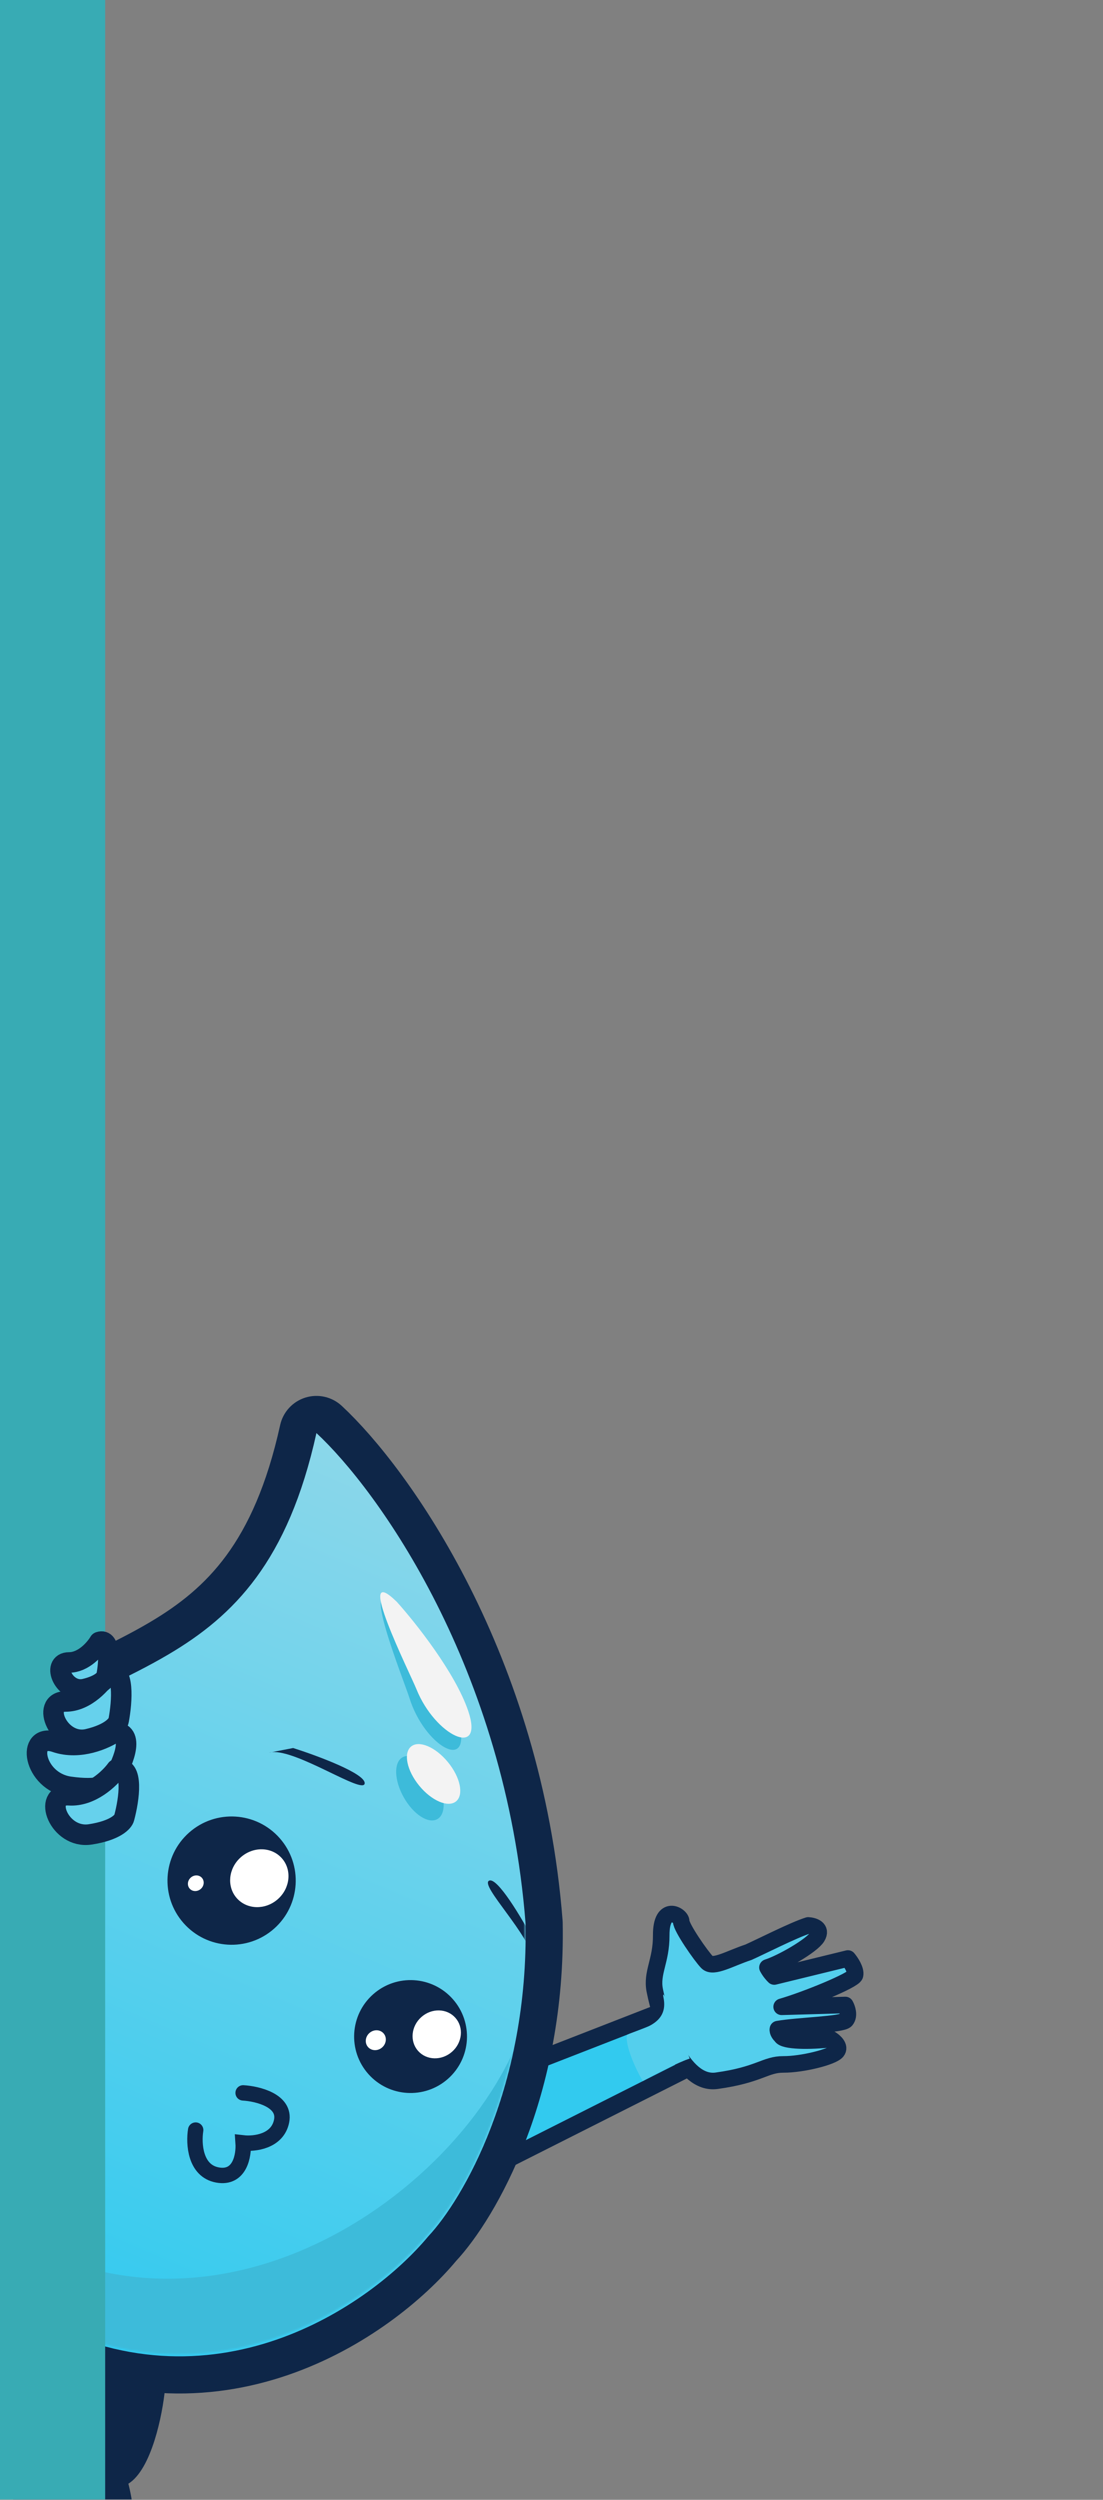 <svg width="648" height="1468" viewBox="0 0 648 1468" fill="none" xmlns="http://www.w3.org/2000/svg">
<rect x="0" y="0" width="648" height="1468" fill="#808080" stroke="none"/>
<g clip-path="url(#clip0_490_26479)">
<path d="M75.415 1458.55C89.117 1450.02 95.472 1417.94 96.937 1402.96C91.022 1379.91 68.643 1349.73 65.524 1345.86C55.899 1375.51 28.174 1414.07 11.121 1428.23C7.306 1429.09 -1.582 1439.17 -5.549 1444.1C4.96 1468.85 43.818 1518.08 58.995 1532.69C83.823 1517.93 80.287 1477.12 75.415 1458.55Z" fill="#0E2648"/>
<path d="M389.524 1181.74L226.153 1247.76C217.225 1252.48 200.496 1266.21 205.006 1283.37C209.516 1300.54 226.309 1304.6 234.141 1304.49L408.994 1208.74L389.524 1181.74Z" fill="#32CAEF"/>
<path d="M215.508 1248.92L387.134 1182.08" stroke="#0E2648" stroke-width="10.244" stroke-linecap="round"/>
<path d="M238.898 1297.85L409.464 1211.82" stroke="#0E2648" stroke-width="10.244" stroke-linecap="round"/>
<path d="M421.004 1221.91C400.823 1224.69 388.372 1187.71 384.67 1168.87C382.613 1158.4 388.542 1151.59 388.46 1136.54C388.359 1117.72 400.217 1124.69 400.196 1128.28C400.175 1131.88 411.887 1148.76 415.466 1152.37C419.046 1155.98 429.025 1149.96 439.701 1146.45C446.836 1143.27 466.189 1133.4 474.819 1130.69C477.854 1130.85 483.155 1132.43 480.075 1137.49C476.995 1142.55 459.222 1152.75 450.875 1155.39C452.216 1157.93 454.096 1159.99 454.868 1160.69L498.142 1150.12C499.825 1152.1 503.017 1156.83 502.321 1159.87C501.626 1162.91 472.933 1174.53 459.212 1178.48L496.62 1177.42C497.668 1179.25 499.21 1183.6 496.992 1186.3C494.773 1188.99 469.386 1189.45 457.017 1191.58C456.669 1193.1 458.128 1194.89 458.9 1195.6C460.406 1198.82 476.18 1198.86 488.121 1197.44C490.232 1198.72 493.898 1201.95 491.68 1204.65C488.906 1208.01 471.088 1212.37 460.285 1212.31C449.482 1212.26 446.231 1218.44 421.004 1221.91Z" fill="#54CFED" stroke="#0E2648" stroke-width="9.726" stroke-linecap="round" stroke-linejoin="round"/>
<path d="M389.767 1172.93C393.29 1189.55 375.351 1191.46 368.336 1194.98C367.079 1201.08 373.677 1215.63 377.643 1222.07C383.921 1218.6 398.82 1210.88 405.19 1208.89C399.313 1192.45 387.926 1164.26 389.767 1172.93Z" fill="#54CFED"/>
<path d="M175.243 839.209C176.085 835.389 178.908 832.312 182.642 831.144C186.375 829.976 190.448 830.896 193.317 833.555C231.191 868.655 307.651 975.48 319.633 1128.52C319.65 1128.74 319.661 1128.95 319.665 1129.17C321.533 1228.25 281.654 1297.07 259.849 1320.43C241.986 1341.87 208.721 1369.56 165.824 1384.33C122.368 1399.28 69.044 1400.91 12.684 1369.49C-128.145 1290.98 -118.336 1117.3 -31.648 1037.12C-10.107 1017.2 12.164 1003.89 33.555 992.798C41.675 988.588 49.435 984.804 56.944 981.142C69.722 974.911 81.768 969.036 93.608 962.033C111.812 951.266 128.064 938.565 141.786 919.87C155.538 901.134 167.175 875.791 175.243 839.209Z" fill="url(#paint0_linear_490_26479)" stroke="#0E2648" stroke-width="21.825" stroke-linejoin="round"/>
<mask id="mask0_490_26479" style="mask-type:alpha" maskUnits="userSpaceOnUse" x="-85" y="840" width="394" height="543">
<path d="M17.686 1358.64C124.322 1418.09 217.895 1352.24 251.351 1311.88C271.14 1290.86 310.263 1224.66 308.442 1128.06C296.693 978.001 221.643 873.656 185.587 840.241C152.318 991.101 57.605 967.833 -24.551 1043.82C-106.707 1119.8 -115.611 1284.33 17.686 1358.64Z" fill="url(#paint1_linear_490_26479)"/>
</mask>
<g mask="url(#mask0_490_26479)">
<path d="M-19.59 1294.58C114.634 1403.08 278.037 1287.04 308.931 1185.32C308.931 1250.37 292.053 1401.73 224.54 1486.72C157.027 1571.71 -24.614 1480.44 -106.995 1424.18C-149.944 1327.98 -192.592 1154.73 -19.59 1294.58Z" fill="#3DBBDA"/>
<path d="M269.794 1012.29C264.047 989.214 242.951 957.749 233.122 944.902C209.388 917.686 237.483 987.348 240.525 997.098C249.314 1025.26 276.978 1041.14 269.794 1012.29Z" fill="#3DBBDA"/>
<ellipse cx="20.833" cy="10.912" rx="20.833" ry="10.912" transform="matrix(-0.491 -0.871 -0.871 0.491 266.434 1062.91)" fill="#3DBBDA"/>
<path d="M275.098 1004.83C267.5 982.296 243.925 952.644 233.087 940.635C207.226 915.431 240.873 982.588 244.695 992.06C255.735 1019.42 284.595 1033 275.098 1004.83Z" fill="#F3F3F3"/>
<ellipse cx="20.833" cy="10.912" rx="20.833" ry="10.912" transform="matrix(-0.634 -0.773 -0.773 0.634 276.372 1050.92)" fill="#F3F3F3"/>
<path d="M172.221 1026.51C186.392 1031.02 214.639 1041.48 214.254 1047.25C213.791 1054.18 174.693 1027.4 159.671 1028.94L157.978 1029.26C158.501 1029.11 159.066 1029 159.671 1028.94L172.221 1026.51Z" fill="#0E2648"/>
<path d="M313.105 1138.8C306.513 1126.4 292.135 1102.17 287.358 1104.4C281.619 1107.08 311.868 1136.67 313.536 1151.84L313.594 1153.6C313.624 1153.04 313.603 1152.46 313.536 1151.84L313.105 1138.8Z" fill="#0E2648"/>
</g>
<circle cx="136.064" cy="1104.38" r="37.674" transform="rotate(48.504 136.064 1104.38)" fill="#0E2648"/>
<ellipse cx="152.343" cy="1102.97" rx="16.42" ry="17.683" transform="rotate(48.504 152.343 1102.97)" fill="white"/>
<ellipse cx="115.031" cy="1105.92" rx="4.444" ry="4.786" transform="rotate(48.504 115.031 1105.92)" fill="white"/>
<circle cx="241.199" cy="1195.95" r="33.154" transform="rotate(48.504 241.199 1195.95)" fill="#0E2648"/>
<ellipse cx="256.579" cy="1194.67" rx="13.602" ry="14.649" transform="rotate(48.504 256.579 1194.67)" fill="white"/>
<ellipse cx="220.778" cy="1198.1" rx="5.645" ry="6.079" transform="rotate(48.504 220.778 1198.1)" fill="white"/>
<path d="M142.833 1229.03C151.372 1229.53 167.848 1233.55 165.437 1245.6C163.026 1257.66 149.363 1259.16 142.833 1258.41C143.335 1265.69 141.024 1279.66 127.763 1277.25C114.501 1274.84 113.698 1258.66 114.953 1250.88" stroke="#0E2648" stroke-width="9.042" stroke-linecap="round"/>
<rect x="-6.028" y="-622.381" width="67.814" height="2712.56" fill="#38ABB4"/>
<path d="M38.56 999.176C50.621 999.176 60.337 987.786 63.687 982.091C73.335 978.874 71.727 999.511 69.717 1010.23C69.382 1012.58 65.295 1018.07 51.626 1021.29C34.54 1025.31 23.485 999.176 38.56 999.176Z" fill="#66D1EC" stroke="#0E2648" stroke-width="12.061" stroke-linecap="round" stroke-linejoin="round"/>
<path d="M40.575 976.271C49.104 976.271 55.975 968.248 58.344 964.237C65.168 961.972 64.031 976.507 62.609 984.058C62.372 985.71 59.482 989.58 49.815 991.845C37.731 994.677 29.913 976.271 40.575 976.271Z" fill="#66D1EC" stroke="#0E2648" stroke-width="12.061" stroke-linecap="round" stroke-linejoin="round"/>
<path d="M32.678 1023.07C46.844 1027.94 61.96 1021.1 67.747 1017.06C80.126 1017.92 71.527 1036.79 65.68 1046.11C64.524 1048.19 57.937 1051.74 40.836 1049.26C19.459 1046.16 14.969 1016.99 32.678 1023.07Z" fill="#66D1EC" stroke="#0E2648" stroke-width="12.061" stroke-linecap="round" stroke-linejoin="round"/>
<path d="M40.579 1054.25C53.399 1055.1 64.483 1044.42 68.422 1038.98C78.891 1036.45 75.812 1056.93 72.964 1067.48C72.452 1069.8 67.743 1074.99 53 1077.24C34.571 1080.04 24.553 1053.18 40.579 1054.25Z" fill="#66D1EC" stroke="#0E2648" stroke-width="12.061" stroke-linecap="round" stroke-linejoin="round"/>
</g>
<defs>
<linearGradient id="paint0_linear_490_26479" x1="244.022" y1="866.433" x2="30.074" y2="1366.36" gradientUnits="userSpaceOnUse">
<stop stop-color="#8BD7EA"/>
<stop offset="1" stop-color="#32CAEF"/>
</linearGradient>
<linearGradient id="paint1_linear_490_26479" x1="243.71" y1="865.115" x2="29.762" y2="1365.04" gradientUnits="userSpaceOnUse">
<stop stop-color="#96D9EA"/>
<stop offset="1" stop-color="#13C6F1"/>
</linearGradient>
<clipPath id="clip0_490_26479">
<rect width="648" height="1467.8" fill="white"/>
</clipPath>
</defs>
</svg>
